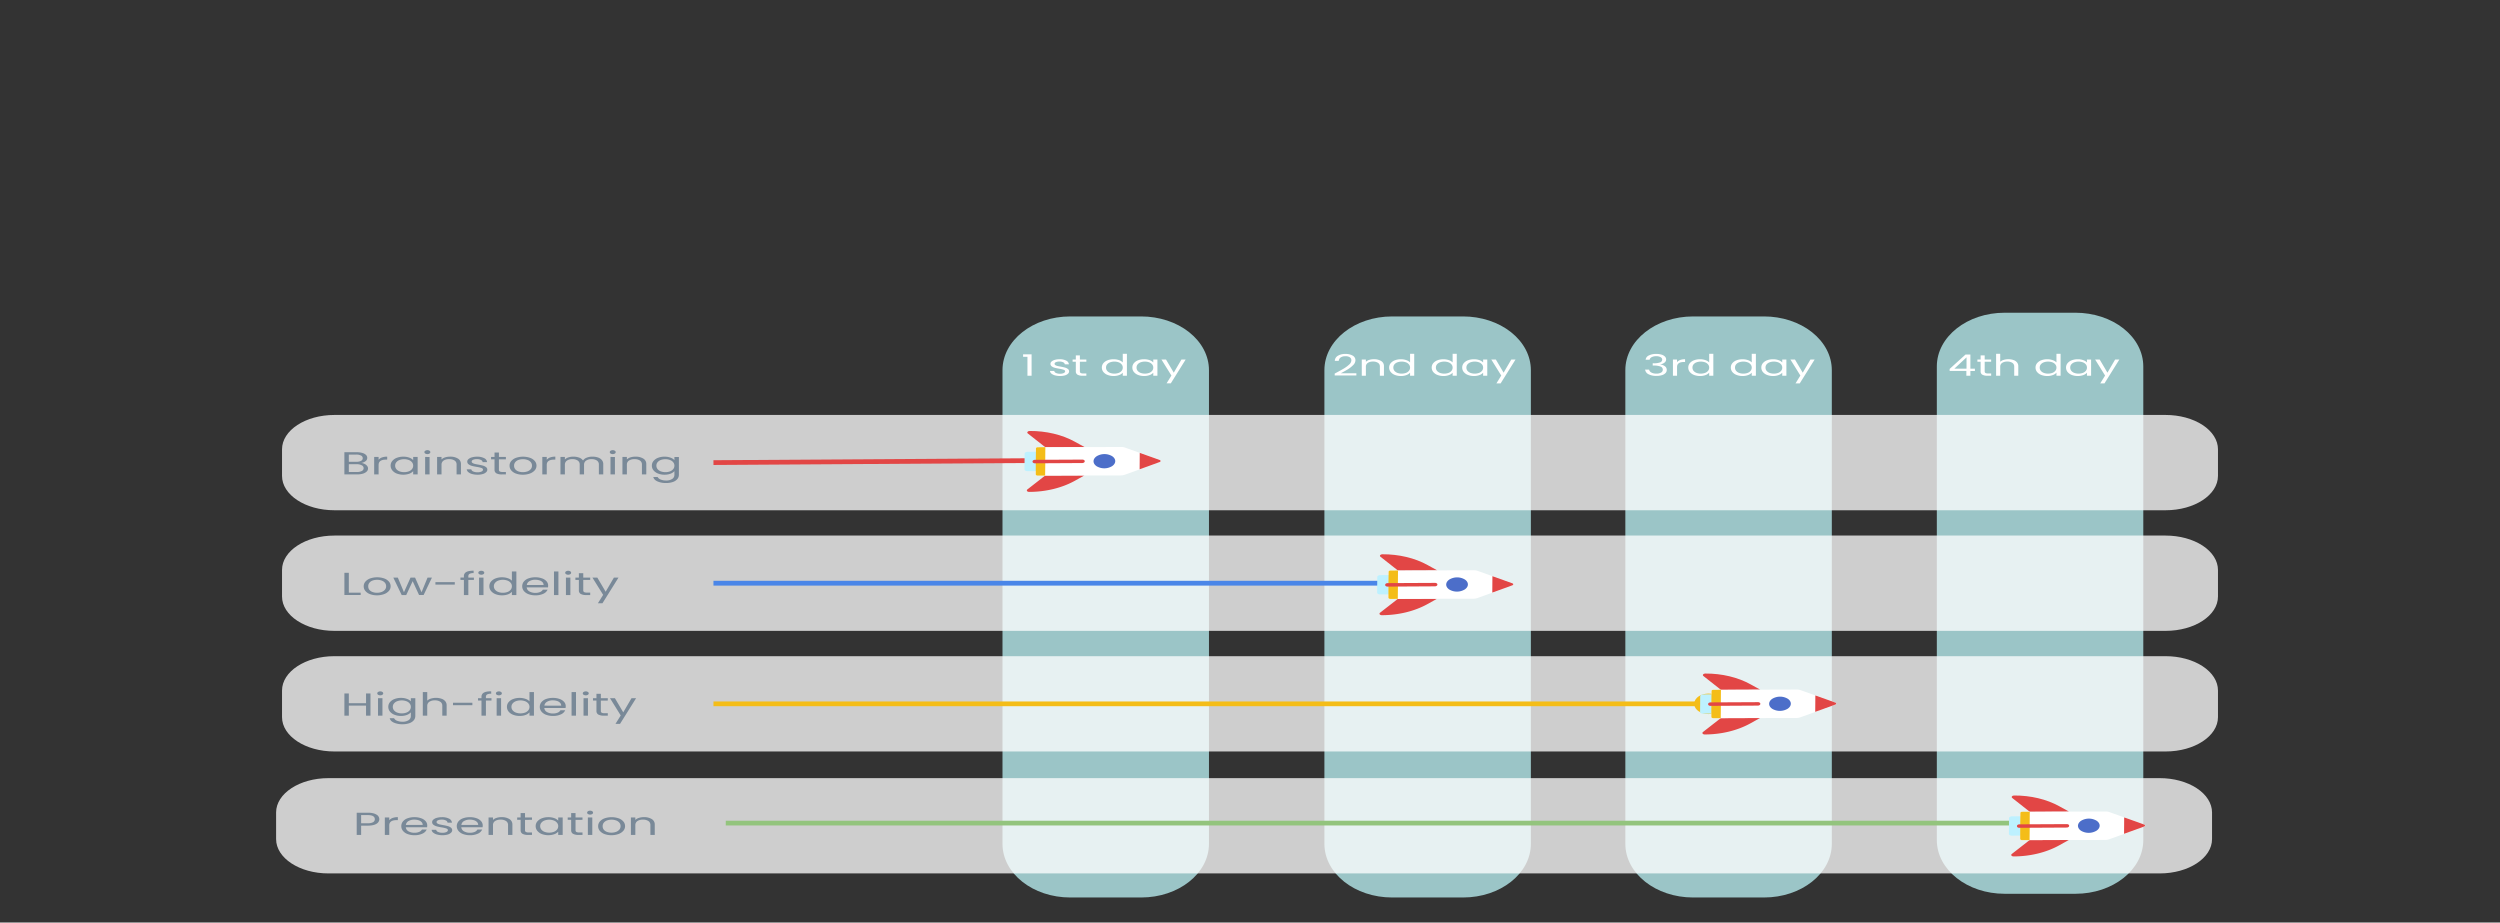 <svg xmlns="http://www.w3.org/2000/svg" xmlns:xlink="http://www.w3.org/1999/xlink" width="2099.973" height="774.898" viewBox="0 0 2099.973 774.898">
  <rect x="0" y="0" width="2099.973" height="774.898" fill="#333333" stroke="none"/>
  <defs>
    <clipPath id="clip-path">
      <path id="Path_426" data-name="Path 426" d="M0,0H2099.973V774.9H0Z" fill="none"/>
    </clipPath>
  </defs>
  <g id="Tarakeep_UX_Challenge_-_Fatimah_Alamoudi_4_" data-name="Tarakeep UX Challenge - Fatimah Alamoudi (4)" clip-path="url(#clip-path)">
    <path id="Path_357" data-name="Path 357" d="M0,0H2099.973V774.9H0Z" fill="rgba(0,0,0,0)" fill-rule="evenodd"/>
    <path id="Path_358" data-name="Path 358" d="M382.008,219.1h0c0-24.911,25.5-45.105,56.954-45.105h59.526c15.105,0,29.592,4.752,40.273,13.211s16.682,19.932,16.682,31.894V616.973c0,24.911-25.5,45.105-56.954,45.105H438.962c-31.455,0-56.954-20.194-56.954-45.105Z" transform="translate(460.074 91.805)" fill="#9bc5c7" fill-rule="evenodd"/>
    <path id="Path_359" data-name="Path 359" d="M499.058,219.1h0c0-24.911,25.5-45.105,56.953-45.105h59.525c15.1,0,29.591,4.752,40.272,13.211s16.681,19.932,16.681,31.894V616.973c0,24.911-25.5,45.105-56.953,45.105H556.011c-31.454,0-56.953-20.194-56.953-45.105Z" transform="translate(613.426 91.805)" fill="#9bc5c7" fill-rule="evenodd"/>
    <path id="Path_360" data-name="Path 360" d="M616.11,219.1h0c0-24.911,25.5-45.105,56.953-45.105h59.525c15.1,0,29.591,4.752,40.271,13.211S789.54,207.142,789.54,219.1V616.973c0,24.911-25.5,45.105-56.953,45.105H673.063c-31.454,0-56.953-20.194-56.953-45.105Z" transform="translate(749.162 91.805)" fill="#9bc5c7" fill-rule="evenodd"/>
    <path id="Path_361" data-name="Path 361" d="M733.163,219.1h0c0-24.911,25.5-45.105,56.953-45.105h59.525c15.1,0,29.591,4.752,40.271,13.211s16.681,19.932,16.681,31.894V616.973c0,24.911-25.5,45.105-56.953,45.105H790.116c-31.454,0-56.953-20.194-56.953-45.105Z" transform="translate(893.752 88.687)" fill="#9bc5c7" fill-rule="evenodd"/>
    <path id="Path_362" data-name="Path 362" d="M108.3,271.747h0c0-15.932,19.688-28.848,43.975-28.848H1690.5c11.663,0,22.848,3.039,31.094,8.449s12.88,12.747,12.88,20.4v22.348c0,15.932-19.688,28.848-43.975,28.848H152.274c-24.287,0-43.975-12.916-43.975-28.848Z" transform="translate(128.602 105.66)" fill="rgba(255,255,255,0.76)" fill-rule="evenodd"/>
    <path id="Path_363" data-name="Path 363" d="M121.808,250.583H454.647V308.57H121.808Z" transform="translate(144.644 109.003)" fill="rgba(0,0,0,0)" fill-rule="evenodd"/>
    <path id="Path_364" data-name="Path 364" d="M146.5,274.266a7.846,7.846,0,0,1,2.8.852,5.656,5.656,0,0,1,2.051,1.659,3.415,3.415,0,0,1,.752,2.108,3.613,3.613,0,0,1-1.094,2.556,7.644,7.644,0,0,1-3.213,1.794,16.737,16.737,0,0,1-4.956.65h-10.6V265.23h10.185a17.08,17.08,0,0,1,4.956.628,6.733,6.733,0,0,1,3.042,1.7,3.349,3.349,0,0,1,1.025,2.4,3.4,3.4,0,0,1-1.367,2.758A8.612,8.612,0,0,1,146.5,274.266Zm-10.527-.987h6.221a8.387,8.387,0,0,0,4.033-.785,2.451,2.451,0,0,0,0-4.462,8.363,8.363,0,0,0-4.1-.807h-6.152Zm6.562,8.588a8.978,8.978,0,0,0,4.307-.852,2.618,2.618,0,0,0,1.572-2.377,2.719,2.719,0,0,0-1.641-2.444,9.13,9.13,0,0,0-4.375-.9h-6.426v6.57ZM160.987,271.6a6.135,6.135,0,0,1,2.769-1.951,12.634,12.634,0,0,1,4.443-.7v2.511h-.991q-6.221,0-6.221,4.44v7.982h-3.726V269.221h3.726V271.6Zm10.1,4.888a5.943,5.943,0,0,1,1.4-3.924,9.081,9.081,0,0,1,3.828-2.646,14.817,14.817,0,0,1,5.4-.942,14.149,14.149,0,0,1,5.093.83,7.758,7.758,0,0,1,3.213,2.085v-2.668h3.76v14.664h-3.76V281.15a7.965,7.965,0,0,1-3.281,2.152,15.717,15.717,0,0,1-10.459-.135,9.185,9.185,0,0,1-3.794-2.691,6.207,6.207,0,0,1-1.4-3.991Zm18.935.045a4.385,4.385,0,0,0-1.025-2.892,6.182,6.182,0,0,0-2.734-1.883,11.31,11.31,0,0,0-7.622-.022,6.453,6.453,0,0,0-2.734,1.883,4.3,4.3,0,0,0-1.025,2.87,4.536,4.536,0,0,0,1.025,2.96,6.453,6.453,0,0,0,2.734,1.883,10.593,10.593,0,0,0,3.794.65,10.873,10.873,0,0,0,3.828-.65,6.182,6.182,0,0,0,2.734-1.883A4.472,4.472,0,0,0,190.018,276.531Zm11.968-9.709a3.345,3.345,0,0,1-1.811-.471,1.425,1.425,0,0,1-.718-1.188,1.372,1.372,0,0,1,.718-1.166,3.229,3.229,0,0,1,1.811-.493,3,3,0,0,1,1.743.493,1.372,1.372,0,0,1,.718,1.166,1.425,1.425,0,0,1-.718,1.188A3.108,3.108,0,0,1,201.986,266.822Zm1.812,2.4v14.664h-3.726V269.222Zm17.217-.269a12.091,12.091,0,0,1,6.6,1.614,5.2,5.2,0,0,1,2.529,4.664v8.655h-3.657v-8.3a3.846,3.846,0,0,0-1.675-3.363,7.9,7.9,0,0,0-4.58-1.166,8.072,8.072,0,0,0-4.683,1.211,4.022,4.022,0,0,0-1.709,3.5v8.117h-3.726V269.221h3.726v2.085a7.111,7.111,0,0,1,2.974-1.727,13.426,13.426,0,0,1,4.2-.628Zm23.145,15.18a17.012,17.012,0,0,1-4.648-.583,8.457,8.457,0,0,1-3.213-1.614,3.6,3.6,0,0,1-1.3-2.354h3.828a2.513,2.513,0,0,0,1.572,1.794,8.488,8.488,0,0,0,3.691.7,7.685,7.685,0,0,0,3.35-.605q1.23-.628,1.23-1.57,0-.964-1.3-1.435a24.431,24.431,0,0,0-4.033-.919q-2.5-.426-4.067-.852a7.882,7.882,0,0,1-2.7-1.323,2.758,2.758,0,0,1-1.128-2.287,2.727,2.727,0,0,1,1.025-2.063,7.15,7.15,0,0,1,2.905-1.48,14.956,14.956,0,0,1,4.272-.561,12.678,12.678,0,0,1,6.016,1.233,4.057,4.057,0,0,1,2.427,3.363H248.4a2.42,2.42,0,0,0-1.436-1.839,7.119,7.119,0,0,0-3.418-.7,7.67,7.67,0,0,0-3.213.561q-1.162.561-1.162,1.48a1.388,1.388,0,0,0,.718,1.188,6.254,6.254,0,0,0,1.777.762q1.094.269,3.008.605,2.427.426,3.931.852a7.081,7.081,0,0,1,2.564,1.233,2.7,2.7,0,0,1,1.128,2.175,2.923,2.923,0,0,1-1.025,2.175,6.874,6.874,0,0,1-2.871,1.525A15.172,15.172,0,0,1,244.159,284.132Zm17.885-12.915v8.655a1.685,1.685,0,0,0,.684,1.525,5.043,5.043,0,0,0,2.427.426h2.734v2.063h-3.35a9.2,9.2,0,0,1-4.648-.942,3.324,3.324,0,0,1-1.538-3.072v-8.655h-2.905v-2h2.905v-3.7h3.691v3.7h5.845v2Zm20.084,12.915a16.453,16.453,0,0,1-5.708-.942,9.448,9.448,0,0,1-4-2.668,6.059,6.059,0,0,1-1.436-3.991,5.9,5.9,0,0,1,1.5-3.991,9.522,9.522,0,0,1,4.067-2.646,18.392,18.392,0,0,1,11.484,0,9.251,9.251,0,0,1,4.067,2.646,6,6,0,0,1-.034,7.982,9.931,9.931,0,0,1-4.17,2.668A16.849,16.849,0,0,1,282.128,284.132Zm0-2.152a11.385,11.385,0,0,0,3.76-.605,6.776,6.776,0,0,0,2.837-1.861,4.338,4.338,0,0,0,1.094-2.982,4.452,4.452,0,0,0-1.06-3,6.349,6.349,0,0,0-2.8-1.839,10.978,10.978,0,0,0-3.691-.605,11.191,11.191,0,0,0-3.76.605,6.139,6.139,0,0,0-2.7,1.839,4.544,4.544,0,0,0-1.025,3,4.678,4.678,0,0,0,.991,3.027,6.225,6.225,0,0,0,2.7,1.816A10.685,10.685,0,0,0,282.128,281.98Zm20.1-10.381A6.135,6.135,0,0,1,305,269.648a12.634,12.634,0,0,1,4.443-.7v2.511h-.991q-6.221,0-6.221,4.44v7.982h-3.726V269.221h3.726V271.6Zm38.4-2.646a14.026,14.026,0,0,1,4.648.717,6.833,6.833,0,0,1,3.213,2.13,5.13,5.13,0,0,1,1.2,3.431v8.655h-3.691v-8.3a3.872,3.872,0,0,0-1.641-3.363,7.6,7.6,0,0,0-4.477-1.166,7.831,7.831,0,0,0-4.614,1.233,4.022,4.022,0,0,0-1.709,3.5v8.094h-3.657v-8.3a3.846,3.846,0,0,0-1.675-3.363,7.536,7.536,0,0,0-4.443-1.166,7.735,7.735,0,0,0-4.614,1.233,4.022,4.022,0,0,0-1.709,3.5v8.094h-3.726V269.221h3.726v2.108a6.993,6.993,0,0,1,2.939-1.749,12.679,12.679,0,0,1,4.1-.628,13.83,13.83,0,0,1,4.99.83A6.529,6.529,0,0,1,332.7,272.2a6.158,6.158,0,0,1,3.11-2.4,13,13,0,0,1,4.819-.852Zm17.049-2.13a3.345,3.345,0,0,1-1.811-.471,1.424,1.424,0,0,1-.718-1.188,1.372,1.372,0,0,1,.718-1.166,3.229,3.229,0,0,1,1.811-.493,3,3,0,0,1,1.743.493,1.372,1.372,0,0,1,.718,1.166,1.425,1.425,0,0,1-.718,1.188A3.108,3.108,0,0,1,357.676,266.822Zm1.811,2.4v14.664h-3.726V269.222Zm17.217-.269a12.091,12.091,0,0,1,6.6,1.614,5.2,5.2,0,0,1,2.529,4.664v8.655h-3.657v-8.3a3.846,3.846,0,0,0-1.675-3.363,7.9,7.9,0,0,0-4.58-1.166,8.072,8.072,0,0,0-4.683,1.211,4.022,4.022,0,0,0-1.709,3.5v8.117H365.8V269.221h3.726v2.085a7.111,7.111,0,0,1,2.974-1.726,13.426,13.426,0,0,1,4.2-.628Zm24.444.022a14.041,14.041,0,0,1,5.058.83,7.748,7.748,0,0,1,3.247,2.085v-2.668h3.76V284.2a5.469,5.469,0,0,1-1.3,3.587,8.391,8.391,0,0,1-3.726,2.444,16.724,16.724,0,0,1-5.674.874,17.407,17.407,0,0,1-7.349-1.368q-2.939-1.345-3.452-3.7h3.657a4.554,4.554,0,0,0,2.529,2.13,11.725,11.725,0,0,0,4.614.83,8.953,8.953,0,0,0,4.99-1.256,3.983,3.983,0,0,0,1.948-3.543v-3.072a8.289,8.289,0,0,1-3.247,2.152,13.708,13.708,0,0,1-5.058.852,14.511,14.511,0,0,1-5.4-.964,9.158,9.158,0,0,1-3.828-2.691,6.208,6.208,0,0,1-1.4-3.991,5.944,5.944,0,0,1,1.4-3.924,9.082,9.082,0,0,1,3.828-2.646,14.817,14.817,0,0,1,5.4-.942Zm8.306,7.556a4.385,4.385,0,0,0-1.025-2.892,6.182,6.182,0,0,0-2.734-1.883,11.31,11.31,0,0,0-7.622-.022,6.452,6.452,0,0,0-2.734,1.883,4.3,4.3,0,0,0-1.025,2.87,4.535,4.535,0,0,0,1.025,2.96,6.452,6.452,0,0,0,2.734,1.883,10.593,10.593,0,0,0,3.794.65,10.873,10.873,0,0,0,3.828-.65,6.182,6.182,0,0,0,2.734-1.883A4.472,4.472,0,0,0,409.453,276.531Z" transform="translate(157.038 114.623)" fill="#798998"/>
    <path id="Path_365" data-name="Path 365" d="M273.966,271.472l355.094-2.26" transform="translate(325.327 117.106)" fill="rgba(0,0,0,0)" fill-rule="evenodd"/>
    <path id="Path_366" data-name="Path 366" d="M273.966,271.425l330.595-2.1" transform="translate(325.327 117.154)" fill="none" stroke="#e24645" stroke-linejoin="round" stroke-miterlimit="10" stroke-width="4" fill-rule="evenodd"/>
    <path id="Path_367" data-name="Path 367" d="M445.222,271.214c.054,3.645-4.407,6.629-9.964,6.665s-10.106-2.891-10.159-6.537,4.407-6.629,9.964-6.665S445.168,267.568,445.222,271.214Z" transform="translate(504.791 115.133)" fill="#e24645" stroke="#e24645" stroke-miterlimit="10" stroke-width="4"/>
    <path id="Path_368" data-name="Path 368" d="M365.694,193.6H646.447v57.987H365.694Z" transform="translate(430.718 86.195)" fill="rgba(0,0,0,0)" fill-rule="evenodd"/>
    <path id="Path_369" data-name="Path 369" d="M398.856,209.6v-2.063H406v17.982h-3.486V209.6Zm31.1,16.144a15.912,15.912,0,0,1-4.306-.538,8.138,8.138,0,0,1-3.008-1.48,3.266,3.266,0,0,1-1.2-2.22H425a2.384,2.384,0,0,0,1.47,1.682,7.669,7.669,0,0,0,3.418.65,7.1,7.1,0,0,0,3.11-.561q1.162-.583,1.162-1.457,0-.9-1.23-1.323a21.852,21.852,0,0,0-3.76-.874q-2.29-.4-3.76-.807a7.324,7.324,0,0,1-2.529-1.211,2.578,2.578,0,0,1-1.025-2.13,2.515,2.515,0,0,1,.957-1.906,6.828,6.828,0,0,1,2.7-1.39,13.983,13.983,0,0,1,3.965-.516,11.722,11.722,0,0,1,5.571,1.143,3.885,3.885,0,0,1,2.29,3.139h-3.452a2.144,2.144,0,0,0-1.3-1.7,6.747,6.747,0,0,0-3.213-.65,7.225,7.225,0,0,0-2.974.516q-1.094.516-1.094,1.368a1.326,1.326,0,0,0,.649,1.121,6.264,6.264,0,0,0,1.675.7q1.025.247,2.8.561,2.222.4,3.623.807a6.807,6.807,0,0,1,2.393,1.143,2.485,2.485,0,0,1,1.06,2.018,2.711,2.711,0,0,1-.957,2.018,6.355,6.355,0,0,1-2.666,1.413A14.205,14.205,0,0,1,429.958,225.747Zm16.608-12V221.8a1.562,1.562,0,0,0,.649,1.413,4.549,4.549,0,0,0,2.256.4H452v1.906h-3.11a8.433,8.433,0,0,1-4.307-.874,3.078,3.078,0,0,1-1.436-2.848v-8.049h-2.7V211.89h2.7V208.46h3.418v3.431H452v1.861Zm18.449,4.91a5.654,5.654,0,0,1,1.265-3.655,8.373,8.373,0,0,1,3.555-2.466,13.9,13.9,0,0,1,5.059-.874,13.4,13.4,0,0,1,4.512.74,7.762,7.762,0,0,1,3.179,1.928v-7.22h3.486v18.408h-3.486v-2.556a7.419,7.419,0,0,1-3.042,2,12.692,12.692,0,0,1-4.683.785,13.493,13.493,0,0,1-5.024-.9,8.45,8.45,0,0,1-3.555-2.511,5.8,5.8,0,0,1-1.265-3.677Zm17.568.022a4.062,4.062,0,0,0-.957-2.691,5.78,5.78,0,0,0-2.529-1.749,10.739,10.739,0,0,0-7.109,0,5.885,5.885,0,0,0-2.529,1.727,4.154,4.154,0,0,0-.923,2.691,4.277,4.277,0,0,0,.923,2.735,6.058,6.058,0,0,0,2.529,1.749,10.738,10.738,0,0,0,7.109,0,5.78,5.78,0,0,0,2.529-1.749A4.149,4.149,0,0,0,482.583,218.684Zm8.055-.022a5.654,5.654,0,0,1,1.265-3.655,8.372,8.372,0,0,1,3.555-2.466,13.8,13.8,0,0,1,5.024-.874,12.8,12.8,0,0,1,4.717.785,7.2,7.2,0,0,1,3.008,1.928V211.89h3.486v13.632h-3.486v-2.534a7.544,7.544,0,0,1-3.042,1.973,12.968,12.968,0,0,1-4.717.785,13.492,13.492,0,0,1-5.024-.9,8.477,8.477,0,0,1-3.521-2.511A5.8,5.8,0,0,1,490.639,218.662Zm17.568.022a4.061,4.061,0,0,0-.957-2.691,5.781,5.781,0,0,0-2.529-1.749,10.739,10.739,0,0,0-7.109,0,5.886,5.886,0,0,0-2.529,1.727,4.154,4.154,0,0,0-.923,2.691,4.277,4.277,0,0,0,.923,2.735,6.058,6.058,0,0,0,2.529,1.749,10.738,10.738,0,0,0,7.109,0,5.781,5.781,0,0,0,2.529-1.749A4.149,4.149,0,0,0,508.207,218.684Zm27.23-6.794-12.51,20.045h-3.555l4.067-6.57-8.374-13.476h3.828l6.528,11.054,6.46-11.054h3.555Z" transform="translate(460.527 90.096)" fill="#fff"/>
    <path id="Path_370" data-name="Path 370" d="M482.746,193.6H763.5v57.987H482.746Z" transform="translate(504.312 83.939)" fill="rgba(0,0,0,0)" fill-rule="evenodd"/>
    <path id="Path_371" data-name="Path 371" d="M512.521,223.708q4.785-2.534,7.519-4.148a26.714,26.714,0,0,0,4.614-3.408,5.021,5.021,0,0,0,1.88-3.5,3.042,3.042,0,0,0-1.2-2.556,6.278,6.278,0,0,0-3.862-.942,6.544,6.544,0,0,0-4,1.076,3.723,3.723,0,0,0-1.538,2.8h-3.315a5.079,5.079,0,0,1,2.563-4.283,11.589,11.589,0,0,1,6.255-1.525,11.791,11.791,0,0,1,6.221,1.413,4.374,4.374,0,0,1,2.29,3.9,5.8,5.8,0,0,1-1.88,4.013,21.894,21.894,0,0,1-4.272,3.431q-2.393,1.48-6.118,3.453h13.057v1.883H512.521Zm32.869-12.063a11.3,11.3,0,0,1,6.152,1.5,4.849,4.849,0,0,1,2.358,4.35v8.027h-3.418v-7.713a3.543,3.543,0,0,0-1.572-3.117,7.292,7.292,0,0,0-4.238-1.076,7.561,7.561,0,0,0-4.341,1.121,3.718,3.718,0,0,0-1.607,3.251v7.534h-3.452V211.891h3.452v1.951a6.6,6.6,0,0,1,2.769-1.614A12.443,12.443,0,0,1,545.39,211.645Zm12.877,7.018a5.653,5.653,0,0,1,1.264-3.655,8.372,8.372,0,0,1,3.555-2.466,13.9,13.9,0,0,1,5.058-.874,13.4,13.4,0,0,1,4.512.74,7.759,7.759,0,0,1,3.179,1.928v-7.22h3.486v18.408h-3.486v-2.556a7.418,7.418,0,0,1-3.042,2,12.694,12.694,0,0,1-4.683.785,13.491,13.491,0,0,1-5.024-.9,8.449,8.449,0,0,1-3.555-2.511,5.8,5.8,0,0,1-1.264-3.677Zm17.568.022a4.061,4.061,0,0,0-.957-2.691,5.782,5.782,0,0,0-2.529-1.749,10.738,10.738,0,0,0-7.109,0,5.885,5.885,0,0,0-2.529,1.726,4.155,4.155,0,0,0-.923,2.691,4.278,4.278,0,0,0,.923,2.735,6.057,6.057,0,0,0,2.529,1.749,10.738,10.738,0,0,0,7.109,0,5.782,5.782,0,0,0,2.529-1.749A4.148,4.148,0,0,0,575.835,218.685Zm18.176-.022a5.653,5.653,0,0,1,1.264-3.655,8.372,8.372,0,0,1,3.555-2.466,13.9,13.9,0,0,1,5.058-.874,13.4,13.4,0,0,1,4.512.74,7.76,7.76,0,0,1,3.179,1.928v-7.22h3.486v18.408H611.58v-2.556a7.418,7.418,0,0,1-3.042,2,12.693,12.693,0,0,1-4.683.785,13.492,13.492,0,0,1-5.024-.9,8.449,8.449,0,0,1-3.555-2.511,5.8,5.8,0,0,1-1.264-3.677Zm17.568.022a4.061,4.061,0,0,0-.957-2.691,5.781,5.781,0,0,0-2.529-1.749,10.739,10.739,0,0,0-7.109,0,5.887,5.887,0,0,0-2.529,1.726,4.155,4.155,0,0,0-.923,2.691,4.277,4.277,0,0,0,.923,2.735,6.059,6.059,0,0,0,2.529,1.749,10.738,10.738,0,0,0,7.109,0,5.781,5.781,0,0,0,2.529-1.749A4.148,4.148,0,0,0,611.58,218.685Zm8.055-.022a5.654,5.654,0,0,1,1.265-3.655,8.372,8.372,0,0,1,3.555-2.466,13.8,13.8,0,0,1,5.024-.874,12.8,12.8,0,0,1,4.717.785,7.2,7.2,0,0,1,3.008,1.928v-2.489h3.486v13.632H637.2V222.99a7.546,7.546,0,0,1-3.042,1.973,12.967,12.967,0,0,1-4.717.785,13.49,13.49,0,0,1-5.024-.9,8.476,8.476,0,0,1-3.521-2.511A5.8,5.8,0,0,1,619.635,218.663Zm17.568.022a4.062,4.062,0,0,0-.957-2.691,5.782,5.782,0,0,0-2.529-1.749,10.739,10.739,0,0,0-7.109,0,5.886,5.886,0,0,0-2.529,1.726,4.155,4.155,0,0,0-.923,2.691,4.277,4.277,0,0,0,.923,2.735,6.058,6.058,0,0,0,2.529,1.749,10.738,10.738,0,0,0,7.109,0,5.782,5.782,0,0,0,2.529-1.749A4.149,4.149,0,0,0,637.2,218.685Zm27.23-6.794-12.51,20.045h-3.555l4.067-6.57-8.374-13.476h3.828l6.528,11.054,6.46-11.054h3.555Z" transform="translate(608.604 90.094)" fill="#fff"/>
    <path id="Path_372" data-name="Path 372" d="M599.8,193.6H880.552v57.987H599.8Z" transform="translate(711.811 94.76)" fill="rgba(0,0,0,0)" fill-rule="evenodd"/>
    <path id="Path_373" data-name="Path 373" d="M632.163,212.07a4.488,4.488,0,0,1,2.666-3.565,13.277,13.277,0,0,1,6.289-1.3,14.68,14.68,0,0,1,4.478.605,6.392,6.392,0,0,1,2.837,1.659,3.326,3.326,0,0,1-.41,5.022,6.821,6.821,0,0,1-3.486,1.435v.112a8.179,8.179,0,0,1,3.9,1.57,3.73,3.73,0,0,1,1.47,3.072,3.806,3.806,0,0,1-.991,2.556,6.633,6.633,0,0,1-2.973,1.771,15,15,0,0,1-4.717.65,13.98,13.98,0,0,1-6.631-1.39,5.04,5.04,0,0,1-2.871-3.924h3.35a3.575,3.575,0,0,0,1.846,2.444,8.331,8.331,0,0,0,4.238.942,7.4,7.4,0,0,0,4.033-.9,2.754,2.754,0,0,0-.513-5.022,14.878,14.878,0,0,0-5.708-.83h-.855v-1.906H639a15.029,15.029,0,0,0,5.263-.74,2.443,2.443,0,0,0,1.812-2.287,2.37,2.37,0,0,0-1.333-2.108,7.1,7.1,0,0,0-3.726-.807,7.721,7.721,0,0,0-3.794.807,3.115,3.115,0,0,0-1.709,2.13Zm26.393,2.04a5.976,5.976,0,0,1,2.6-1.816,11.66,11.66,0,0,1,4.136-.65v2.332h-.923q-5.81,0-5.81,4.148v7.4H655.1V211.891h3.452Zm9.422,4.552a5.654,5.654,0,0,1,1.265-3.655,8.373,8.373,0,0,1,3.555-2.466,13.9,13.9,0,0,1,5.059-.874,13.4,13.4,0,0,1,4.512.74,7.763,7.763,0,0,1,3.179,1.928v-7.22h3.486v18.408h-3.486v-2.556a7.42,7.42,0,0,1-3.042,2,12.694,12.694,0,0,1-4.683.785,13.492,13.492,0,0,1-5.024-.9,8.449,8.449,0,0,1-3.555-2.511,5.8,5.8,0,0,1-1.265-3.677Zm17.568.022a4.062,4.062,0,0,0-.957-2.691,5.781,5.781,0,0,0-2.529-1.749,10.738,10.738,0,0,0-7.109,0,5.886,5.886,0,0,0-2.529,1.726,4.155,4.155,0,0,0-.923,2.691,4.278,4.278,0,0,0,.923,2.735,6.059,6.059,0,0,0,2.529,1.749,10.739,10.739,0,0,0,7.109,0,5.781,5.781,0,0,0,2.529-1.749A4.149,4.149,0,0,0,685.546,218.685Zm18.176-.022a5.654,5.654,0,0,1,1.265-3.655,8.373,8.373,0,0,1,3.555-2.466,13.9,13.9,0,0,1,5.059-.874,13.4,13.4,0,0,1,4.512.74,7.761,7.761,0,0,1,3.179,1.928v-7.22h3.486v18.408H721.29v-2.556a7.419,7.419,0,0,1-3.042,2,12.693,12.693,0,0,1-4.682.785,13.492,13.492,0,0,1-5.024-.9,8.449,8.449,0,0,1-3.555-2.511,5.8,5.8,0,0,1-1.265-3.677Zm17.568.022a4.062,4.062,0,0,0-.957-2.691,5.782,5.782,0,0,0-2.529-1.749,10.738,10.738,0,0,0-7.109,0,5.886,5.886,0,0,0-2.529,1.726,4.155,4.155,0,0,0-.923,2.691,4.278,4.278,0,0,0,.923,2.735,6.059,6.059,0,0,0,2.529,1.749,10.739,10.739,0,0,0,7.109,0,5.782,5.782,0,0,0,2.529-1.749A4.149,4.149,0,0,0,721.29,218.685Zm8.055-.022a5.654,5.654,0,0,1,1.265-3.655,8.373,8.373,0,0,1,3.555-2.466,13.8,13.8,0,0,1,5.024-.874,12.8,12.8,0,0,1,4.717.785,7.2,7.2,0,0,1,3.008,1.928v-2.489H750.4v13.632h-3.486V222.99a7.546,7.546,0,0,1-3.042,1.973,12.968,12.968,0,0,1-4.717.785,13.493,13.493,0,0,1-5.024-.9,8.476,8.476,0,0,1-3.52-2.511A5.8,5.8,0,0,1,729.346,218.662Zm17.568.022a4.061,4.061,0,0,0-.957-2.691,5.781,5.781,0,0,0-2.529-1.749,10.738,10.738,0,0,0-7.109,0,5.885,5.885,0,0,0-2.529,1.726,4.154,4.154,0,0,0-.923,2.691,4.277,4.277,0,0,0,.923,2.735,6.058,6.058,0,0,0,2.529,1.749,10.738,10.738,0,0,0,7.109,0,5.782,5.782,0,0,0,2.529-1.749A4.148,4.148,0,0,0,746.914,218.685Zm27.23-6.794-12.51,20.045h-3.555l4.067-6.57-8.374-13.475H757.6l6.528,11.054,6.46-11.054h3.555Z" transform="translate(750.148 90.094)" fill="#fff"/>
    <path id="Path_374" data-name="Path 374" d="M716.851,193.6H997.6v57.987H716.851Z" transform="translate(851.24 84.214)" fill="rgba(0,0,0,0)" fill-rule="evenodd"/>
    <path id="Path_375" data-name="Path 375" d="M748.659,221.51v-1.7l13.33-12.085h4.1v11.839h3.794v1.951H766.09v4.013h-3.384V221.51Zm14.184-11.435-10.185,9.484h10.185Zm15.263,3.677V221.8a1.562,1.562,0,0,0,.649,1.413,4.549,4.549,0,0,0,2.256.4h2.529v1.906h-3.11a8.433,8.433,0,0,1-4.307-.874,3.077,3.077,0,0,1-1.436-2.848v-8.049h-2.7v-1.861h2.7V208.46h3.418v3.431h5.434v1.861Zm19.915-2.108a12.524,12.524,0,0,1,4.238.673,6.281,6.281,0,0,1,2.974,1.973,4.868,4.868,0,0,1,1.094,3.206v8.027h-3.418V217.81a3.543,3.543,0,0,0-1.572-3.117,7.292,7.292,0,0,0-4.238-1.076,7.561,7.561,0,0,0-4.341,1.121,3.718,3.718,0,0,0-1.607,3.251v7.534H787.7V207.115h3.452v6.727a6.59,6.59,0,0,1,2.837-1.614,13.119,13.119,0,0,1,4.033-.583Zm22.793,7.018a5.653,5.653,0,0,1,1.265-3.655,8.373,8.373,0,0,1,3.555-2.466,13.9,13.9,0,0,1,5.058-.874,13.4,13.4,0,0,1,4.512.74,7.76,7.76,0,0,1,3.179,1.928v-7.22h3.486v18.408h-3.486v-2.556a7.419,7.419,0,0,1-3.042,2,12.693,12.693,0,0,1-4.682.785,13.492,13.492,0,0,1-5.024-.9,8.449,8.449,0,0,1-3.555-2.511,5.8,5.8,0,0,1-1.265-3.677Zm17.568.022a4.06,4.06,0,0,0-.957-2.691,5.781,5.781,0,0,0-2.529-1.749,10.738,10.738,0,0,0-7.109,0,5.886,5.886,0,0,0-2.529,1.726,4.154,4.154,0,0,0-.923,2.691,4.277,4.277,0,0,0,.923,2.735,6.058,6.058,0,0,0,2.529,1.749,10.738,10.738,0,0,0,7.109,0,5.781,5.781,0,0,0,2.529-1.749A4.148,4.148,0,0,0,838.382,218.684Zm8.055-.022a5.654,5.654,0,0,1,1.264-3.655,8.373,8.373,0,0,1,3.555-2.466,13.8,13.8,0,0,1,5.024-.874,12.8,12.8,0,0,1,4.717.785,7.2,7.2,0,0,1,3.008,1.928v-2.489h3.486v13.632h-3.486v-2.534a7.544,7.544,0,0,1-3.042,1.973,12.967,12.967,0,0,1-4.717.785,13.493,13.493,0,0,1-5.024-.9,8.478,8.478,0,0,1-3.521-2.511A5.8,5.8,0,0,1,846.438,218.662Zm17.568.022a4.062,4.062,0,0,0-.957-2.691,5.783,5.783,0,0,0-2.529-1.749,10.739,10.739,0,0,0-7.109,0,5.887,5.887,0,0,0-2.529,1.726,4.155,4.155,0,0,0-.923,2.691,4.278,4.278,0,0,0,.923,2.735,6.059,6.059,0,0,0,2.529,1.749,10.738,10.738,0,0,0,7.109,0,5.783,5.783,0,0,0,2.529-1.749A4.149,4.149,0,0,0,864.006,218.684Zm27.23-6.794-12.51,20.045h-3.555l4.067-6.57-8.374-13.475h3.828l6.528,11.054,6.46-11.054h3.555Z" transform="translate(889.011 90.094)" fill="#fff"/>
    <path id="Path_376" data-name="Path 376" d="M442.646,265.819l-8.15-4.484c-10.615-5.9-24.086-9.14-38.078-9.061-1.616.005-2.539,1.265-1.489,2.093l14.721,11.588Z" transform="translate(468.436 109.738)" fill="#e24645" fill-rule="evenodd"/>
    <path id="Path_377" data-name="Path 377" d="M442.671,278.3l-32.949.1-14.948,11.651a.981.981,0,0,0,.113,1.725,2.446,2.446,0,0,0,1.333.359c14-.013,27.514-3.337,38.279-9.273l8.172-4.567Z" transform="translate(468.232 121.059)" fill="#e24645" fill-rule="evenodd"/>
    <path id="Path_378" data-name="Path 378" d="M502.284,272.781a1.838,1.838,0,0,0-.437-.2L485.114,266.6l-12.348-4.432a9.208,9.208,0,0,0-3.328-.519l-69.942.223c-.908,0-1.619.469-1.624,1.065l-.066,9.148-.032,3.384-.066,9.148a.974.974,0,0,0,.506.785,2.219,2.219,0,0,0,1.2.336l39.164-.156L469,285.547a11.216,11.216,0,0,0,3.691-.642l29.138-10.536c1.042-.284,1.16-1.126.456-1.588Z" transform="translate(472.269 113.813)" fill="#fff" fill-rule="evenodd"/>
    <path id="Path_379" data-name="Path 379" d="M435.53,267.55a12.719,12.719,0,0,0-12.889.01c-3.6,2.363-3.638,6.142-.066,8.486a12.719,12.719,0,0,0,12.884-.076C439.016,273.639,439.05,269.86,435.53,267.55Z" transform="translate(498.64 115.623)" fill="#4c6ec9" fill-rule="evenodd"/>
    <path id="Path_380" data-name="Path 380" d="M403.273,264.434l-7.329.058c-1.31,0-2.376.7-2.436,1.6l-.05,6.5-.056,6.564a1.352,1.352,0,0,0,.689,1.1,3.064,3.064,0,0,0,1.676.452l7.382-.024.05-6.429.021-3.384Z" transform="translate(467.153 115.028)" fill="#bdf1ff" fill-rule="evenodd"/>
    <path id="Path_381" data-name="Path 381" d="M405.787,261.762l-6.315.055c-.855-.032-1.619.469-1.571,1.03l-.119,9.183-.032,3.384-.018,9.117a.892.892,0,0,0,.474.806,2.121,2.121,0,0,0,1.233.315l6.167-.02.132-10.246-.027-3.346Z" transform="translate(472.293 113.865)" fill="#f4bd18" fill-rule="evenodd"/>
    <path id="Path_382" data-name="Path 382" d="M454.821,271.251a1.706,1.706,0,0,0-.363-.175L437.724,265.1l-.107,13.793,16.827-6.087C455.361,272.483,455.493,271.692,454.821,271.251Z" transform="translate(519.658 115.315)" fill="#e24645" fill-rule="evenodd"/>
    <path id="Path_383" data-name="Path 383" d="M439.747,269.411a2.645,2.645,0,0,0-1.453-.389l-39.716.193c-1.137.006-2.067.616-2.081,1.365v.232a1.146,1.146,0,0,0,.588.95,2.645,2.645,0,0,0,1.453.389l39.67-.223c1.142,0,2.118-.644,2.123-1.392l0-.174a1.145,1.145,0,0,0-.588-.95Z" transform="translate(470.829 117.024)" fill="#e24645" fill-rule="evenodd"/>
    <path id="Path_384" data-name="Path 384" d="M108.3,342.348h0c0-15.932,19.688-28.848,43.975-28.848H1690.5c11.663,0,22.848,3.039,31.094,8.449s12.88,12.747,12.88,20.4V364.7c0,15.932-19.688,28.848-43.975,28.848H152.274c-24.287,0-43.975-12.916-43.975-28.848Z" transform="translate(128.602 136.371)" fill="rgba(255,255,255,0.76)" fill-rule="evenodd"/>
    <path id="Path_385" data-name="Path 385" d="M121.808,321.184H454.647v57.987H121.808Z" transform="translate(144.644 139.714)" fill="rgba(0,0,0,0)" fill-rule="evenodd"/>
    <path id="Path_386" data-name="Path 386" d="M135.971,352.534h9.946v1.973H132.246V335.852h3.726Zm23.645,2.22a16.452,16.452,0,0,1-5.708-.942,9.448,9.448,0,0,1-4-2.668,6.059,6.059,0,0,1-1.436-3.991,5.9,5.9,0,0,1,1.5-3.991,9.522,9.522,0,0,1,4.067-2.646,18.393,18.393,0,0,1,11.484,0,9.251,9.251,0,0,1,4.067,2.646,6,6,0,0,1-.034,7.982,9.931,9.931,0,0,1-4.17,2.668A16.848,16.848,0,0,1,159.617,354.753Zm0-2.152a11.383,11.383,0,0,0,3.76-.605,6.775,6.775,0,0,0,2.837-1.861,4.338,4.338,0,0,0,1.094-2.982,4.452,4.452,0,0,0-1.06-3,6.349,6.349,0,0,0-2.8-1.839,10.978,10.978,0,0,0-3.691-.605,11.191,11.191,0,0,0-3.76.605,6.139,6.139,0,0,0-2.7,1.839,4.544,4.544,0,0,0-1.025,3,4.678,4.678,0,0,0,.991,3.027,6.225,6.225,0,0,0,2.7,1.816A10.684,10.684,0,0,0,159.617,352.6ZM205.8,339.843l-7.007,14.664h-3.828L189.6,342.87l-5.4,11.637h-3.828l-7.041-14.664h3.794l5.161,12.31,5.537-12.31h3.794l5.435,12.332,5.059-12.332Zm19.177,3.812v2.063H208.707v-2.063Zm16.061-1.816h-4.683v12.668h-3.726V341.838h-2.905v-2h2.905v-1.054a3.831,3.831,0,0,1,1.948-3.587q1.948-1.143,6.221-1.143v2.04a6.855,6.855,0,0,0-3.452.628,2.255,2.255,0,0,0-.991,2.063v1.054h4.683Zm6.249-4.395a3.345,3.345,0,0,1-1.812-.471,1.425,1.425,0,0,1-.718-1.188,1.372,1.372,0,0,1,.718-1.166,3.229,3.229,0,0,1,1.812-.493,3,3,0,0,1,1.743.493,1.372,1.372,0,0,1,.718,1.166,1.425,1.425,0,0,1-.718,1.188A3.108,3.108,0,0,1,247.285,337.444Zm1.811,2.4v14.664h-3.726V339.843Zm4.912,7.265a5.943,5.943,0,0,1,1.4-3.924,9.081,9.081,0,0,1,3.828-2.646,14.917,14.917,0,0,1,5.435-.942,14.671,14.671,0,0,1,4.853.785,8.011,8.011,0,0,1,3.418,2.085v-7.78h3.76v19.821h-3.76v-2.758a7.861,7.861,0,0,1-3.247,2.175,14.041,14.041,0,0,1-5.059.83,14.51,14.51,0,0,1-5.4-.964,9.157,9.157,0,0,1-3.828-2.691A6.208,6.208,0,0,1,254.009,347.108Zm18.935.045a4.385,4.385,0,0,0-1.025-2.892,6.182,6.182,0,0,0-2.734-1.883,11.31,11.31,0,0,0-7.622-.022,6.452,6.452,0,0,0-2.734,1.883,4.3,4.3,0,0,0-1.025,2.87,4.536,4.536,0,0,0,1.025,2.96,6.453,6.453,0,0,0,2.734,1.883,10.593,10.593,0,0,0,3.794.65,10.873,10.873,0,0,0,3.828-.65,6.182,6.182,0,0,0,2.734-1.883A4.473,4.473,0,0,0,272.945,347.152Zm30.459-.538a8.255,8.255,0,0,1-.137,1.457H285.391a4.311,4.311,0,0,0,2.256,3.408,9.843,9.843,0,0,0,5.024,1.211,9.55,9.55,0,0,0,4-.74,4.582,4.582,0,0,0,2.29-1.973h4a6.943,6.943,0,0,1-3.589,3.453,15.159,15.159,0,0,1-6.7,1.323,16.271,16.271,0,0,1-5.708-.942,9.205,9.205,0,0,1-3.931-2.668,6.324,6.324,0,0,1-.034-7.982,8.791,8.791,0,0,1,3.9-2.646,16.665,16.665,0,0,1,5.776-.919,15.767,15.767,0,0,1,5.605.919A8.7,8.7,0,0,1,302.07,343,5.47,5.47,0,0,1,303.4,346.614Zm-3.828-.516a3.367,3.367,0,0,0-.957-2.4,5.7,5.7,0,0,0-2.563-1.525,11.584,11.584,0,0,0-3.555-.516,9.142,9.142,0,0,0-4.785,1.188,4.3,4.3,0,0,0-2.256,3.251Zm12.451-11.413v19.821H308.3V334.686Zm8.228,2.758a3.345,3.345,0,0,1-1.812-.471,1.425,1.425,0,0,1-.718-1.188,1.372,1.372,0,0,1,.718-1.166,3.229,3.229,0,0,1,1.812-.493,3,3,0,0,1,1.743.493,1.372,1.372,0,0,1,.718,1.166,1.425,1.425,0,0,1-.718,1.188A3.108,3.108,0,0,1,320.254,337.444Zm1.811,2.4v14.664H318.34V339.843Zm10.825,2v8.655a1.685,1.685,0,0,0,.684,1.525,5.043,5.043,0,0,0,2.427.426h2.734v2.063h-3.35a9.2,9.2,0,0,1-4.648-.942,3.324,3.324,0,0,1-1.538-3.072v-8.655h-2.905v-2H329.2v-3.7h3.691v3.7h5.845v2Zm29.62-2-13.5,21.57h-3.828l4.409-7.063-9.023-14.507H344.7l7.007,11.884,6.939-11.884h3.862Z" transform="translate(157.038 145.314)" fill="#798998"/>
    <path id="Path_387" data-name="Path 387" d="M273.966,341.388H887.974" transform="translate(325.327 148.502)" fill="rgba(0,0,0,0)" fill-rule="evenodd"/>
    <path id="Path_388" data-name="Path 388" d="M273.966,341.388H863.474" transform="translate(325.327 148.502)" fill="none" stroke="#4a86e8" stroke-linejoin="round" stroke-miterlimit="10" stroke-width="4" fill-rule="evenodd"/>
    <path id="Path_389" data-name="Path 389" d="M563.584,343.389c0,3.646-4.505,6.6-10.062,6.6s-10.062-2.955-10.062-6.6,4.505-6.6,10.062-6.6S563.584,339.743,563.584,343.389Z" transform="translate(645.342 146.501)" fill="#4a86e8" stroke="#4a86e8" stroke-miterlimit="10" stroke-width="4"/>
    <path id="Path_390" data-name="Path 390" d="M578.067,337.992l-8.149-4.484c-10.615-5.9-24.086-9.14-38.079-9.061-1.616.005-2.539,1.265-1.49,2.093l14.721,11.588Z" transform="translate(629.245 141.133)" fill="#e24645" fill-rule="evenodd"/>
    <path id="Path_391" data-name="Path 391" d="M578.092,350.471l-32.949.1-14.948,11.651a.981.981,0,0,0,.113,1.725,2.446,2.446,0,0,0,1.333.359c14-.013,27.514-3.337,38.279-9.273Z" transform="translate(629.041 152.454)" fill="#e24645" fill-rule="evenodd"/>
    <path id="Path_392" data-name="Path 392" d="M637.705,344.955a1.828,1.828,0,0,0-.437-.2l-16.734-5.981-12.348-4.432a9.206,9.206,0,0,0-3.328-.519l-69.942.223c-.908,0-1.619.469-1.624,1.065l-.066,9.148-.031,3.384-.065,9.148a.973.973,0,0,0,.506.785,2.22,2.22,0,0,0,1.2.336L574,357.752l30.419-.031a11.213,11.213,0,0,0,3.691-.642l29.138-10.536c1.042-.284,1.16-1.126.456-1.588Z" transform="translate(633.078 145.208)" fill="#fff" fill-rule="evenodd"/>
    <path id="Path_393" data-name="Path 393" d="M570.951,339.723a12.719,12.719,0,0,0-12.889.01c-3.6,2.363-3.638,6.142-.066,8.486a12.719,12.719,0,0,0,12.884-.076C574.437,345.812,574.471,342.033,570.951,339.723Z" transform="translate(659.449 147.018)" fill="#4c6ec9" fill-rule="evenodd"/>
    <path id="Path_394" data-name="Path 394" d="M538.695,336.607l-7.329.058c-1.31,0-2.376.7-2.436,1.6l-.05,6.5-.056,6.564a1.352,1.352,0,0,0,.689,1.1,3.064,3.064,0,0,0,1.675.452l7.382-.023.05-6.429.021-3.384Z" transform="translate(627.963 146.423)" fill="#bdf1ff" fill-rule="evenodd"/>
    <path id="Path_395" data-name="Path 395" d="M541.209,333.935l-6.315.055c-.855-.032-1.619.469-1.571,1.03L533.2,344.2l-.031,3.384-.018,9.117a.892.892,0,0,0,.474.806,2.12,2.12,0,0,0,1.233.315l6.167-.02.132-10.246-.027-3.346Z" transform="translate(633.102 145.26)" fill="#f4bd18" fill-rule="evenodd"/>
    <path id="Path_396" data-name="Path 396" d="M590.242,343.425a1.709,1.709,0,0,0-.363-.175l-16.734-5.981-.107,13.793,16.827-6.088C590.782,344.657,590.914,343.866,590.242,343.425Z" transform="translate(680.467 146.711)" fill="#e24645" fill-rule="evenodd"/>
    <path id="Path_397" data-name="Path 397" d="M575.169,341.584a2.645,2.645,0,0,0-1.453-.389L534,341.389c-1.137.006-2.067.616-2.082,1.365l0,.232a1.146,1.146,0,0,0,.588.95,2.644,2.644,0,0,0,1.453.389l39.67-.223c1.142,0,2.118-.644,2.123-1.393l0-.174A1.147,1.147,0,0,0,575.169,341.584Z" transform="translate(631.639 148.419)" fill="#e24645" fill-rule="evenodd"/>
    <path id="Path_398" data-name="Path 398" d="M108.3,412.949h0c0-15.932,19.688-28.848,43.975-28.848H1690.5c11.663,0,22.848,3.039,31.094,8.449s12.88,12.747,12.88,20.4V435.3c0,15.932-19.688,28.848-43.975,28.848H152.274c-24.287,0-43.975-12.916-43.975-28.848Z" transform="translate(128.602 167.082)" fill="rgba(255,255,255,0.76)" fill-rule="evenodd"/>
    <path id="Path_399" data-name="Path 399" d="M121.808,391.785H454.647v57.987H121.808Z" transform="translate(144.644 170.425)" fill="rgba(0,0,0,0)" fill-rule="evenodd"/>
    <path id="Path_400" data-name="Path 400" d="M154.154,406.453v18.655h-3.726v-8.453H135.971v8.453h-3.726V406.453h3.726v8.184h14.458v-8.184Zm8.246,1.592a3.345,3.345,0,0,1-1.811-.471,1.425,1.425,0,0,1-.718-1.188,1.372,1.372,0,0,1,.718-1.166,3.229,3.229,0,0,1,1.811-.493,3,3,0,0,1,1.743.493,1.372,1.372,0,0,1,.718,1.166,1.425,1.425,0,0,1-.718,1.188A3.108,3.108,0,0,1,162.4,408.045Zm1.812,2.4v14.664h-3.726V410.444Zm15.542-.247a14.042,14.042,0,0,1,5.059.83,7.748,7.748,0,0,1,3.247,2.085v-2.668h3.76v14.978a5.47,5.47,0,0,1-1.3,3.588,8.392,8.392,0,0,1-3.726,2.444,16.725,16.725,0,0,1-5.674.874,17.407,17.407,0,0,1-7.349-1.368q-2.939-1.345-3.452-3.7h3.657a4.553,4.553,0,0,0,2.529,2.13,11.725,11.725,0,0,0,4.614.83,8.953,8.953,0,0,0,4.99-1.256,3.983,3.983,0,0,0,1.948-3.543V422.35a8.289,8.289,0,0,1-3.247,2.153,13.709,13.709,0,0,1-5.059.852,14.51,14.51,0,0,1-5.4-.964,9.158,9.158,0,0,1-3.828-2.691,6.207,6.207,0,0,1-1.4-3.991,5.943,5.943,0,0,1,1.4-3.924,9.081,9.081,0,0,1,3.828-2.646A14.818,14.818,0,0,1,179.754,410.2Zm8.306,7.556a4.385,4.385,0,0,0-1.025-2.892,6.182,6.182,0,0,0-2.734-1.883,11.31,11.31,0,0,0-7.622-.022,6.452,6.452,0,0,0-2.734,1.883,4.3,4.3,0,0,0-1.025,2.87,4.535,4.535,0,0,0,1.025,2.96,6.452,6.452,0,0,0,2.734,1.883,10.592,10.592,0,0,0,3.794.65,10.872,10.872,0,0,0,3.828-.65,6.181,6.181,0,0,0,2.734-1.883A4.472,4.472,0,0,0,188.059,417.753Zm21.162-7.579a13.5,13.5,0,0,1,4.546.718,6.834,6.834,0,0,1,3.213,2.13,5.224,5.224,0,0,1,1.162,3.431v8.655h-3.657v-8.3a3.846,3.846,0,0,0-1.675-3.363,7.9,7.9,0,0,0-4.58-1.166,8.073,8.073,0,0,0-4.683,1.211,4.022,4.022,0,0,0-1.709,3.5v8.117h-3.726V405.287h3.726v7.242a7.106,7.106,0,0,1,3.008-1.727A14.227,14.227,0,0,1,209.221,410.175Zm30.527,4.081v2.063H223.479v-2.063Zm16.061-1.816h-4.683v12.668H247.4V412.439H244.5v-2H247.4V409.39a3.831,3.831,0,0,1,1.948-3.588q1.948-1.143,6.221-1.143v2.04a6.856,6.856,0,0,0-3.452.628,2.255,2.255,0,0,0-.991,2.063v1.054h4.683Zm6.249-4.395a3.345,3.345,0,0,1-1.812-.471,1.425,1.425,0,0,1-.718-1.188,1.372,1.372,0,0,1,.718-1.166,3.229,3.229,0,0,1,1.812-.493,3,3,0,0,1,1.743.493,1.372,1.372,0,0,1,.718,1.166,1.425,1.425,0,0,1-.718,1.188A3.108,3.108,0,0,1,262.058,408.045Zm1.811,2.4v14.664h-3.726V410.444Zm4.912,7.265a5.944,5.944,0,0,1,1.4-3.924,9.082,9.082,0,0,1,3.828-2.646,14.917,14.917,0,0,1,5.435-.942,14.671,14.671,0,0,1,4.853.785,8.01,8.01,0,0,1,3.418,2.085v-7.78h3.76v19.821h-3.76V422.35a7.861,7.861,0,0,1-3.247,2.175,14.042,14.042,0,0,1-5.059.83,14.51,14.51,0,0,1-5.4-.964,9.158,9.158,0,0,1-3.828-2.691A6.208,6.208,0,0,1,268.782,417.708Zm18.935.045a4.385,4.385,0,0,0-1.025-2.892,6.183,6.183,0,0,0-2.734-1.883,11.31,11.31,0,0,0-7.622-.022,6.451,6.451,0,0,0-2.734,1.883,4.3,4.3,0,0,0-1.025,2.87,4.535,4.535,0,0,0,1.025,2.96,6.451,6.451,0,0,0,2.734,1.883,10.592,10.592,0,0,0,3.794.65,10.873,10.873,0,0,0,3.828-.65,6.182,6.182,0,0,0,2.734-1.883A4.472,4.472,0,0,0,287.717,417.753Zm30.459-.538a8.257,8.257,0,0,1-.137,1.457H300.163a4.311,4.311,0,0,0,2.256,3.408,9.843,9.843,0,0,0,5.024,1.211,9.55,9.55,0,0,0,4-.74,4.582,4.582,0,0,0,2.29-1.973h4a6.943,6.943,0,0,1-3.589,3.453,15.159,15.159,0,0,1-6.7,1.323,16.271,16.271,0,0,1-5.708-.942,9.205,9.205,0,0,1-3.931-2.668,6.324,6.324,0,0,1-.034-7.982,8.792,8.792,0,0,1,3.9-2.646,16.666,16.666,0,0,1,5.776-.919,15.767,15.767,0,0,1,5.605.919,8.7,8.7,0,0,1,3.794,2.489A5.471,5.471,0,0,1,318.176,417.215Zm-3.828-.516a3.367,3.367,0,0,0-.957-2.4,5.7,5.7,0,0,0-2.563-1.525,11.584,11.584,0,0,0-3.555-.516,9.141,9.141,0,0,0-4.785,1.188,4.3,4.3,0,0,0-2.256,3.251ZM326.8,405.287v19.821h-3.726V405.287Zm8.228,2.758a3.345,3.345,0,0,1-1.812-.471,1.425,1.425,0,0,1-.718-1.188,1.372,1.372,0,0,1,.718-1.166,3.229,3.229,0,0,1,1.812-.493,3,3,0,0,1,1.743.493,1.372,1.372,0,0,1,.718,1.166,1.425,1.425,0,0,1-.718,1.188A3.108,3.108,0,0,1,335.026,408.045Zm1.812,2.4v14.664h-3.726V410.444Zm10.825,2v8.655a1.685,1.685,0,0,0,.684,1.525,5.043,5.043,0,0,0,2.427.426h2.734v2.063h-3.35a9.2,9.2,0,0,1-4.648-.942,3.324,3.324,0,0,1-1.538-3.072v-8.655h-2.905v-2h2.905v-3.7h3.691v3.7h5.845v2Zm29.62-2-13.5,21.57h-3.828l4.409-7.063-9.023-14.507h4.136l7.007,11.884,6.938-11.884Z" transform="translate(157.038 176.025)" fill="#798998"/>
    <path id="Path_401" data-name="Path 401" d="M273.966,411.99h850.323" transform="translate(325.327 179.214)" fill="rgba(0,0,0,0)" fill-rule="evenodd"/>
    <path id="Path_402" data-name="Path 402" d="M273.966,411.99h825.823" transform="translate(325.327 179.214)" fill="none" stroke="#f4bd18" stroke-linejoin="round" stroke-miterlimit="10" stroke-width="4" fill-rule="evenodd"/>
    <path id="Path_403" data-name="Path 403" d="M671.615,413.991c0,3.646-4.505,6.6-10.062,6.6s-10.062-2.955-10.062-6.6,4.505-6.6,10.062-6.6S671.615,410.345,671.615,413.991Z" transform="translate(773.626 177.213)" fill="#f4bd18" stroke="#f4bd18" stroke-miterlimit="10" stroke-width="4"/>
    <path id="Path_404" data-name="Path 404" d="M702.075,407.807l-8.15-4.484c-10.615-5.9-24.085-9.14-38.078-9.061-1.616.005-2.539,1.265-1.489,2.093l14.721,11.588Z" transform="translate(776.501 171.502)" fill="#e24645" fill-rule="evenodd"/>
    <path id="Path_405" data-name="Path 405" d="M702.1,420.286l-32.949.1L654.2,432.042a.981.981,0,0,0,.113,1.725,2.447,2.447,0,0,0,1.333.359c14-.013,27.514-3.337,38.279-9.273l8.172-4.567Z" transform="translate(776.296 182.823)" fill="#e24645" fill-rule="evenodd"/>
    <path id="Path_406" data-name="Path 406" d="M761.713,414.77a1.835,1.835,0,0,0-.437-.2l-16.734-5.981L732.2,404.154a9.206,9.206,0,0,0-3.328-.519l-69.942.223c-.908,0-1.619.469-1.624,1.065l-.066,9.148-.031,3.384-.066,9.148a.973.973,0,0,0,.506.785,2.219,2.219,0,0,0,1.2.336l39.164-.156,30.419-.031a11.212,11.212,0,0,0,3.69-.642l29.138-10.536c1.042-.284,1.16-1.126.456-1.588Z" transform="translate(780.334 175.577)" fill="#fff" fill-rule="evenodd"/>
    <path id="Path_407" data-name="Path 407" d="M694.959,409.538a12.719,12.719,0,0,0-12.889.01c-3.6,2.363-3.638,6.143-.066,8.487a12.719,12.719,0,0,0,12.884-.076C698.445,415.627,698.479,411.848,694.959,409.538Z" transform="translate(806.705 177.387)" fill="#4c6ec9" fill-rule="evenodd"/>
    <path id="Path_408" data-name="Path 408" d="M662.7,406.422l-7.329.058c-1.31,0-2.376.7-2.436,1.6l-.05,6.5-.056,6.564a1.353,1.353,0,0,0,.689,1.1,3.064,3.064,0,0,0,1.676.452l7.382-.023.05-6.429.021-3.384Z" transform="translate(775.217 176.792)" fill="#bdf1ff" fill-rule="evenodd"/>
    <path id="Path_409" data-name="Path 409" d="M665.217,403.75l-6.315.055c-.855-.032-1.619.469-1.571,1.03l-.119,9.183-.032,3.384-.018,9.117a.891.891,0,0,0,.474.806,2.12,2.12,0,0,0,1.233.315l6.167-.02.132-10.246-.027-3.346Z" transform="translate(780.358 175.63)" fill="#f4bd18" fill-rule="evenodd"/>
    <path id="Path_410" data-name="Path 410" d="M714.25,413.239a1.707,1.707,0,0,0-.363-.175l-16.734-5.981-.107,13.793,16.827-6.087C714.79,414.471,714.922,413.68,714.25,413.239Z" transform="translate(827.723 177.08)" fill="#e24645" fill-rule="evenodd"/>
    <path id="Path_411" data-name="Path 411" d="M699.177,411.4a2.644,2.644,0,0,0-1.453-.389l-39.716.193c-1.137.006-2.067.616-2.082,1.365v.232a1.146,1.146,0,0,0,.588.95,2.644,2.644,0,0,0,1.453.389l39.67-.223c1.142,0,2.118-.644,2.123-1.392l0-.174A1.146,1.146,0,0,0,699.177,411.4Z" transform="translate(778.895 178.788)" fill="#e24645" fill-rule="evenodd"/>
    <path id="Path_412" data-name="Path 412" d="M113.026,482.765h0c0-15.932,19.688-28.848,43.975-28.848H1695.222c11.663,0,22.848,3.039,31.095,8.449s12.88,12.748,12.88,20.4v22.348c0,15.932-19.688,28.848-43.975,28.848H157c-24.286,0-43.975-12.916-43.975-28.848Z" transform="translate(118.897 199.707)" fill="rgba(255,255,255,0.76)" fill-rule="evenodd"/>
    <path id="Path_413" data-name="Path 413" d="M126.535,461.6H459.374v57.987H126.535Z" transform="translate(150.257 200.795)" fill="rgba(0,0,0,0)" fill-rule="evenodd"/>
    <path id="Path_414" data-name="Path 414" d="M155.976,481.7a4.524,4.524,0,0,1-2.427,3.879q-2.427,1.547-7.383,1.547H140.7v7.78h-3.726V476.25h9.194q4.785,0,7.28,1.525A4.5,4.5,0,0,1,155.976,481.7Zm-9.809,3.408a9.157,9.157,0,0,0,4.546-.874,2.816,2.816,0,0,0,1.47-2.534q0-3.453-6.016-3.453H140.7v6.861Zm18.16-2.489a6.135,6.135,0,0,1,2.769-1.951,12.633,12.633,0,0,1,4.443-.7v2.511h-.991q-6.221,0-6.221,4.44V494.9H160.6V480.24h3.725v2.377Zm31.9,4.395a8.26,8.26,0,0,1-.137,1.457H178.216a4.311,4.311,0,0,0,2.256,3.408,9.843,9.843,0,0,0,5.024,1.211,9.55,9.55,0,0,0,4-.74,4.582,4.582,0,0,0,2.29-1.973h4a6.942,6.942,0,0,1-3.589,3.453,15.159,15.159,0,0,1-6.7,1.323,16.271,16.271,0,0,1-5.708-.942,9.206,9.206,0,0,1-3.931-2.668,6.324,6.324,0,0,1-.034-7.982,8.791,8.791,0,0,1,3.9-2.646,16.664,16.664,0,0,1,5.776-.919,15.766,15.766,0,0,1,5.605.919A8.7,8.7,0,0,1,194.9,483.4,5.471,5.471,0,0,1,196.229,487.012ZM192.4,486.5a3.367,3.367,0,0,0-.957-2.4,5.7,5.7,0,0,0-2.563-1.525,11.585,11.585,0,0,0-3.555-.516,9.142,9.142,0,0,0-4.785,1.188,4.3,4.3,0,0,0-2.256,3.251Zm16.655,8.655a17.012,17.012,0,0,1-4.648-.583,8.458,8.458,0,0,1-3.213-1.614,3.6,3.6,0,0,1-1.3-2.354h3.828a2.513,2.513,0,0,0,1.572,1.794,8.487,8.487,0,0,0,3.691.7,7.685,7.685,0,0,0,3.35-.605q1.23-.628,1.23-1.57,0-.964-1.3-1.435a24.429,24.429,0,0,0-4.033-.919q-2.5-.426-4.067-.852a7.882,7.882,0,0,1-2.7-1.323,2.758,2.758,0,0,1-1.128-2.287,2.726,2.726,0,0,1,1.025-2.063,7.15,7.15,0,0,1,2.905-1.48,14.954,14.954,0,0,1,4.272-.561,12.678,12.678,0,0,1,6.016,1.233,4.057,4.057,0,0,1,2.427,3.363h-3.691a2.419,2.419,0,0,0-1.436-1.839,7.119,7.119,0,0,0-3.418-.7,7.67,7.67,0,0,0-3.213.561q-1.162.56-1.162,1.48a1.388,1.388,0,0,0,.718,1.188,6.255,6.255,0,0,0,1.777.762q1.094.269,3.008.605,2.427.426,3.931.852a7.081,7.081,0,0,1,2.563,1.233,2.7,2.7,0,0,1,1.128,2.175,2.923,2.923,0,0,1-1.025,2.175,6.874,6.874,0,0,1-2.871,1.525A15.17,15.17,0,0,1,209.056,495.151Zm33.778-8.139a8.26,8.26,0,0,1-.137,1.457H224.821a4.311,4.311,0,0,0,2.256,3.408,9.843,9.843,0,0,0,5.024,1.211,9.55,9.55,0,0,0,4-.74,4.582,4.582,0,0,0,2.29-1.973h4a6.943,6.943,0,0,1-3.589,3.453,15.159,15.159,0,0,1-6.7,1.323,16.271,16.271,0,0,1-5.708-.942,9.206,9.206,0,0,1-3.931-2.668,6.324,6.324,0,0,1-.034-7.982,8.791,8.791,0,0,1,3.9-2.646,16.664,16.664,0,0,1,5.776-.919,15.765,15.765,0,0,1,5.605.919A8.7,8.7,0,0,1,241.5,483.4,5.471,5.471,0,0,1,242.834,487.012Zm-3.828-.516a3.367,3.367,0,0,0-.957-2.4,5.7,5.7,0,0,0-2.563-1.525,11.585,11.585,0,0,0-3.555-.516,9.142,9.142,0,0,0-4.785,1.188,4.3,4.3,0,0,0-2.256,3.251Zm19.628-6.525a12.091,12.091,0,0,1,6.6,1.614,5.2,5.2,0,0,1,2.529,4.664V494.9H264.1v-8.3a3.846,3.846,0,0,0-1.675-3.363,7.9,7.9,0,0,0-4.58-1.166,8.072,8.072,0,0,0-4.683,1.211,4.022,4.022,0,0,0-1.709,3.5V494.9h-3.726V480.24h3.726v2.085a7.111,7.111,0,0,1,2.974-1.727,13.426,13.426,0,0,1,4.2-.628Zm19.727,2.265v8.655a1.685,1.685,0,0,0,.684,1.525,5.042,5.042,0,0,0,2.427.426h2.734V494.9h-3.35a9.2,9.2,0,0,1-4.648-.942,3.324,3.324,0,0,1-1.538-3.072v-8.655h-2.905v-2h2.905v-3.7h3.691v3.7h5.845v2Zm8.942,5.269a5.944,5.944,0,0,1,1.4-3.924,9.082,9.082,0,0,1,3.828-2.646,14.817,14.817,0,0,1,5.4-.942,14.148,14.148,0,0,1,5.093.83,7.758,7.758,0,0,1,3.213,2.085v-2.668H310V494.9h-3.76v-2.735a7.965,7.965,0,0,1-3.281,2.153,15.717,15.717,0,0,1-10.459-.135A9.185,9.185,0,0,1,288.7,491.5a6.208,6.208,0,0,1-1.4-3.991Zm18.935.045a4.385,4.385,0,0,0-1.025-2.892,6.182,6.182,0,0,0-2.734-1.883,11.311,11.311,0,0,0-7.622-.022,6.453,6.453,0,0,0-2.734,1.883,4.3,4.3,0,0,0-1.025,2.87,4.536,4.536,0,0,0,1.025,2.96,6.453,6.453,0,0,0,2.734,1.883,10.594,10.594,0,0,0,3.794.65,10.874,10.874,0,0,0,3.828-.65,6.182,6.182,0,0,0,2.734-1.883A4.473,4.473,0,0,0,306.238,487.55Zm14.565-5.314v8.655a1.685,1.685,0,0,0,.684,1.525,5.043,5.043,0,0,0,2.427.426h2.734V494.9H323.3a9.2,9.2,0,0,1-4.648-.942,3.324,3.324,0,0,1-1.538-3.072v-8.655h-2.905v-2h2.905v-3.7H320.8v3.7h5.845v2Zm12.257-4.395a3.345,3.345,0,0,1-1.811-.471,1.425,1.425,0,0,1-.718-1.188,1.372,1.372,0,0,1,.718-1.166,3.229,3.229,0,0,1,1.811-.493,3,3,0,0,1,1.743.493,1.372,1.372,0,0,1,.718,1.166,1.425,1.425,0,0,1-.718,1.188A3.108,3.108,0,0,1,333.061,477.841Zm1.812,2.4V494.9h-3.726V480.241Zm16.055,14.91a16.453,16.453,0,0,1-5.708-.942,9.448,9.448,0,0,1-4-2.668,6.059,6.059,0,0,1-1.436-3.991,5.9,5.9,0,0,1,1.5-3.991,9.522,9.522,0,0,1,4.067-2.646,18.392,18.392,0,0,1,11.484,0,9.251,9.251,0,0,1,4.067,2.646,6,6,0,0,1-.034,7.982,9.931,9.931,0,0,1-4.17,2.668A16.849,16.849,0,0,1,350.927,495.151Zm0-2.153a11.385,11.385,0,0,0,3.76-.605,6.775,6.775,0,0,0,2.837-1.861,4.338,4.338,0,0,0,1.094-2.982,4.452,4.452,0,0,0-1.06-3,6.347,6.347,0,0,0-2.8-1.839,10.977,10.977,0,0,0-3.691-.605,11.19,11.19,0,0,0-3.76.605,6.139,6.139,0,0,0-2.7,1.839,4.544,4.544,0,0,0-1.025,3,4.678,4.678,0,0,0,.991,3.027,6.226,6.226,0,0,0,2.7,1.816A10.685,10.685,0,0,0,350.927,493Zm27.281-13.027a12.091,12.091,0,0,1,6.6,1.614,5.2,5.2,0,0,1,2.529,4.664V494.9h-3.657v-8.3A3.846,3.846,0,0,0,382,483.245a7.9,7.9,0,0,0-4.58-1.166,8.072,8.072,0,0,0-4.683,1.211,4.022,4.022,0,0,0-1.709,3.5V494.9H367.3V480.24h3.726v2.085A7.112,7.112,0,0,1,374,480.6a13.426,13.426,0,0,1,4.2-.628Z" transform="translate(162.651 206.416)" fill="#798998"/>
    <path id="Path_415" data-name="Path 415" d="M278.693,481.806h1124.05" transform="translate(330.94 209.584)" fill="rgba(0,0,0,0)" fill-rule="evenodd"/>
    <path id="Path_416" data-name="Path 416" d="M278.693,481.806h1099.55" transform="translate(330.94 209.584)" fill="none" stroke="#93c47d" stroke-linejoin="round" stroke-miterlimit="10" stroke-width="4" fill-rule="evenodd"/>
    <path id="Path_417" data-name="Path 417" d="M801.476,483.807c0,3.646-4.505,6.6-10.062,6.6s-10.062-2.955-10.062-6.6,4.505-6.6,10.062-6.6S801.476,480.161,801.476,483.807Z" transform="translate(927.832 207.583)" fill="#93c47d" stroke="#93c47d" stroke-miterlimit="10" stroke-width="4"/>
    <path id="Path_418" data-name="Path 418" d="M820.666,479.2l-8.15-4.484c-10.615-5.9-24.085-9.14-38.078-9.061-1.616.005-2.539,1.265-1.489,2.093l14.721,11.588,33-.136Z" transform="translate(917.324 202.555)" fill="#e24645" fill-rule="evenodd"/>
    <path id="Path_419" data-name="Path 419" d="M820.691,491.675l-32.949.1-14.948,11.651a.981.981,0,0,0,.113,1.725,2.447,2.447,0,0,0,1.333.359c14-.013,27.514-3.337,38.279-9.273l8.172-4.567Z" transform="translate(917.12 213.877)" fill="#e24645" fill-rule="evenodd"/>
    <path id="Path_420" data-name="Path 420" d="M880.3,486.158a1.834,1.834,0,0,0-.436-.2l-16.734-5.981-12.348-4.432a9.208,9.208,0,0,0-3.328-.519l-69.942.223c-.908,0-1.619.469-1.624,1.065l-.066,9.148-.031,3.384-.066,9.148a.974.974,0,0,0,.506.785,2.22,2.22,0,0,0,1.2.336l39.164-.156,30.419-.031a11.215,11.215,0,0,0,3.691-.642l29.138-10.536c1.043-.284,1.16-1.126.456-1.588Z" transform="translate(921.156 206.631)" fill="#fff" fill-rule="evenodd"/>
    <path id="Path_421" data-name="Path 421" d="M813.55,480.927a12.719,12.719,0,0,0-12.889.01c-3.6,2.363-3.638,6.142-.066,8.487a12.718,12.718,0,0,0,12.884-.076C817.036,487.016,817.07,483.237,813.55,480.927Z" transform="translate(947.528 208.441)" fill="#4c6ec9" fill-rule="evenodd"/>
    <path id="Path_422" data-name="Path 422" d="M781.293,477.81l-7.329.058c-1.309,0-2.376.7-2.436,1.6l-.05,6.5-.056,6.564a1.352,1.352,0,0,0,.688,1.1,3.064,3.064,0,0,0,1.675.452l7.382-.024.05-6.429.021-3.384Z" transform="translate(916.041 207.845)" fill="#bdf1ff" fill-rule="evenodd"/>
    <path id="Path_423" data-name="Path 423" d="M783.807,475.138l-6.315.055c-.855-.032-1.619.469-1.571,1.03l-.118,9.183-.032,3.384-.018,9.117a.892.892,0,0,0,.474.806,2.122,2.122,0,0,0,1.233.315l6.167-.02.132-10.246-.027-3.346Z" transform="translate(921.181 206.683)" fill="#f4bd18" fill-rule="evenodd"/>
    <path id="Path_424" data-name="Path 424" d="M832.841,484.628a1.691,1.691,0,0,0-.363-.176l-16.734-5.981-.107,13.793,16.827-6.087C833.381,485.859,833.514,485.069,832.841,484.628Z" transform="translate(968.546 208.133)" fill="#e24645" fill-rule="evenodd"/>
    <path id="Path_425" data-name="Path 425" d="M817.767,482.787a2.645,2.645,0,0,0-1.453-.389l-39.716.193c-1.137.006-2.067.616-2.082,1.365l0,.232a1.146,1.146,0,0,0,.588.95,2.644,2.644,0,0,0,1.453.389l39.671-.223c1.142,0,2.117-.644,2.123-1.392l0-.174a1.146,1.146,0,0,0-.588-.95Z" transform="translate(919.717 209.841)" fill="#e24645" fill-rule="evenodd"/>
  </g>
</svg>
